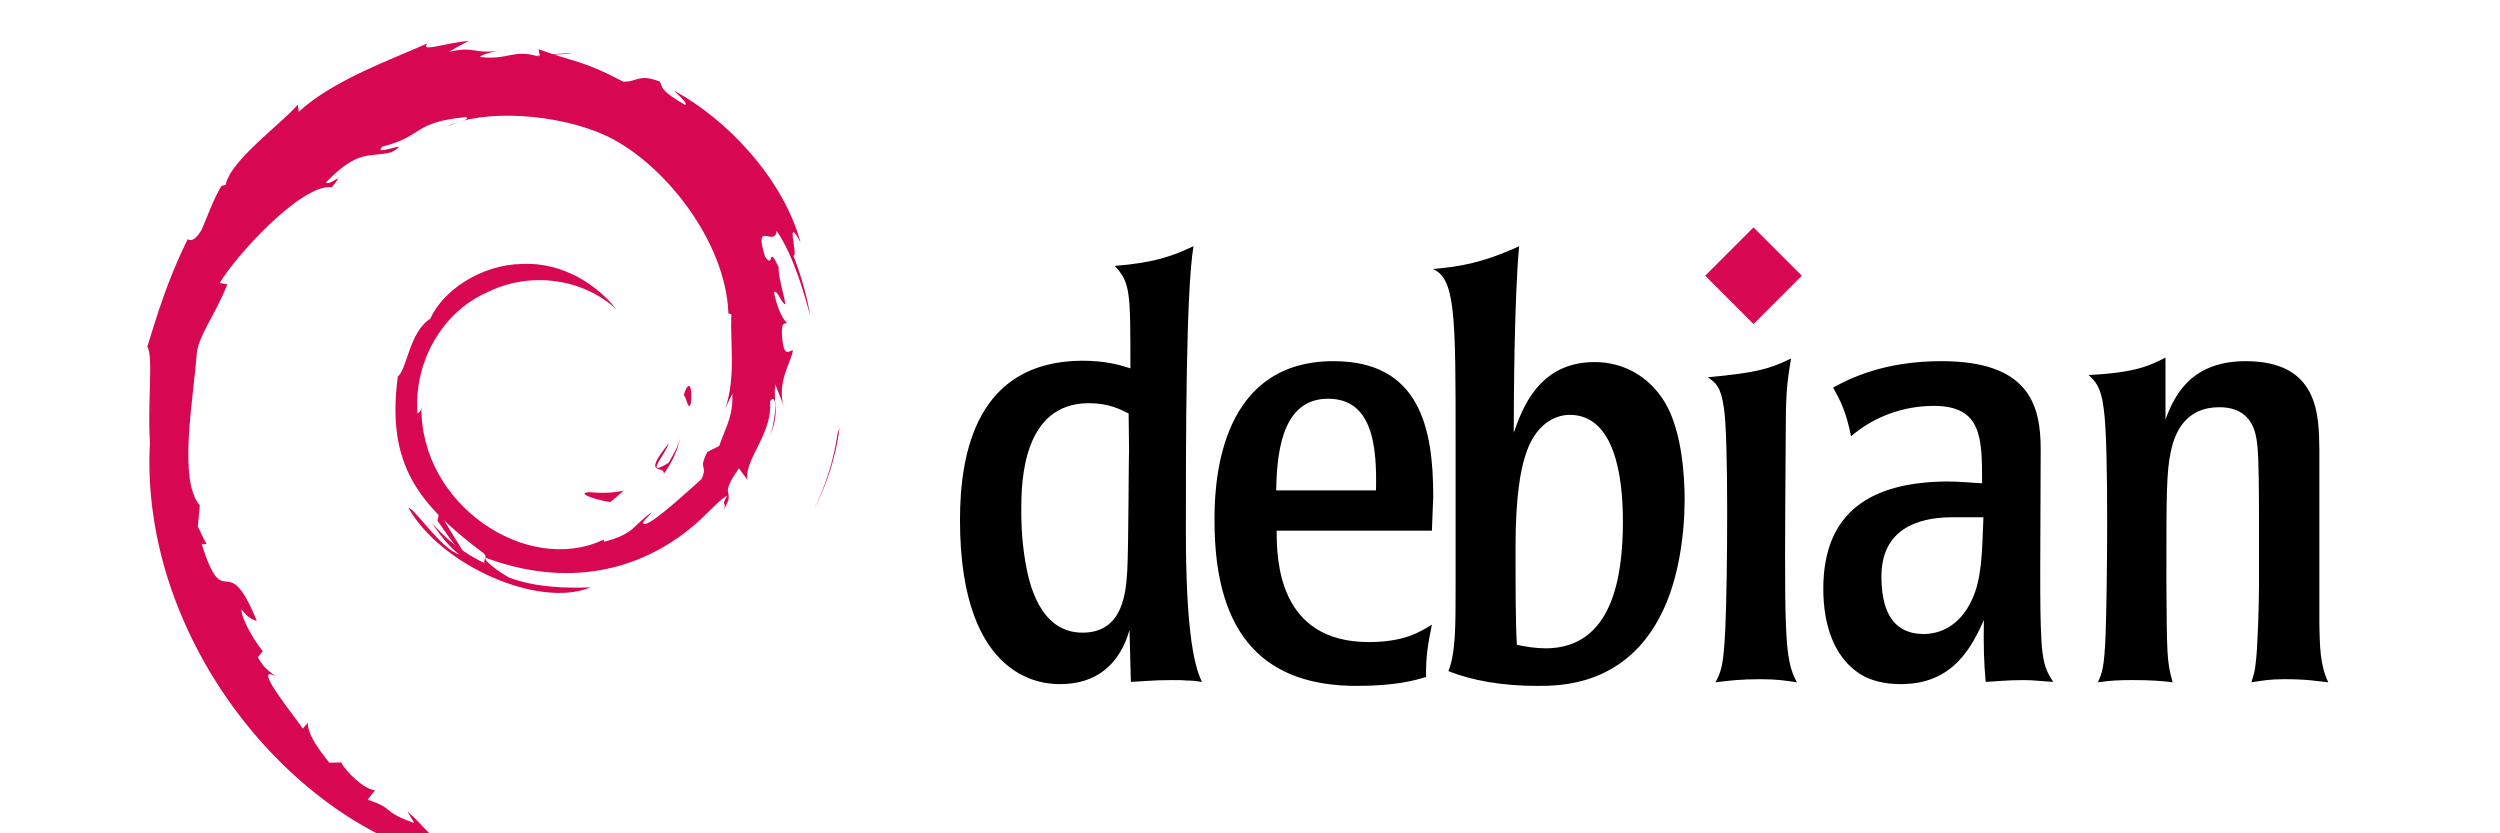 <?xml version="1.0" ?>
<svg xmlns="http://www.w3.org/2000/svg" viewBox="0 0 4500 1500">
	<g fill="#d70751">
		<path d="M 1061.405,885.972 C 1036.605,886.572 1066.127,898.958 1098.591,903.68 C 1107.445,896.597 1115.709,889.514 1122.791,883.02 C 1102.721,887.742 1082.063,887.742 1061.404,885.97 M 1194.804,852.917 C 1209.561,832.257 1220.184,810.417 1224.317,787.397 C 1220.775,803.924 1211.922,818.091 1203.657,832.847 C 1157.027,861.77 1199.525,815.729 1203.657,798.022 C 1153.485,860.59 1196.574,835.208 1194.803,852.916 M 1243.795,724.83 C 1246.745,679.97 1234.941,694.136 1230.809,711.254 C 1235.531,714.204 1239.073,743.128 1243.795,724.83 M 967.553,114.5 C 980.539,116.86 996.476,118.632 994.115,121.583 C 1008.281,118.633 1011.823,115.68 967.553,114.5 M 994.115,122.174 L 984.671,123.944 L 993.525,123.344 L 994.125,122.164 M 1318.168,708.894 C 1319.938,749.032 1306.363,768.51 1294.568,802.744 L 1273.318,813.369 C 1255.61,847.604 1275.088,835.209 1262.693,862.361 C 1235.541,886.561 1179.466,938.505 1161.758,943.227 C 1148.772,943.227 1170.612,927.88 1173.563,921.977 C 1136.967,947.357 1144.05,959.754 1087.975,975.1 L 1086.205,971.558 C 948.085,1036.488 755.66,907.8 758.6,731.912 C 757.42,743.127 754.468,740.176 751.517,744.898 C 744.434,654.598 793.417,563.698 876.062,526.501 C 956.928,486.363 1051.37,502.901 1109.215,556.604 C 1077.341,515.286 1014.183,471.016 939.22,475.148 C 866.028,476.328 796.967,522.948 774.537,573.722 C 736.76,597.322 732.637,665.222 716.101,677.608 C 694.261,839.34 757.419,909.581 864.847,991.628 C 881.965,1002.843 869.569,1004.614 871.93,1013.468 C 836.514,996.941 803.46,971.568 776.898,940.866 C 791.064,961.526 806.411,982.184 826.48,998.121 C 792.835,986.906 747.975,916.665 734.98,913.714 C 792.826,1017.6 970.494,1096.114 1063.165,1057.147 C 1020.065,1058.917 965.772,1057.747 917.371,1040.029 C 897.301,1029.404 869.571,1008.155 874.271,1004.023 C 1001.177,1051.243 1131.625,1040.029 1241.413,952.08 C 1269.155,930.24 1299.849,893.644 1308.713,893.054 C 1295.727,913.124 1311.073,902.498 1301.04,920.206 C 1328.782,875.346 1289.235,901.908 1329.963,842.882 L 1345.31,863.542 C 1339.407,826.356 1391.35,780.905 1386.038,722.47 C 1397.843,704.762 1399.024,741.95 1386.638,783.267 C 1404.346,737.227 1391.36,730.144 1395.492,691.767 C 1400.214,704.753 1406.707,718.329 1410.249,731.314 C 1399.034,687.044 1422.054,656.351 1427.367,630.97 C 1421.464,628.61 1409.659,650.45 1407.297,597.915 C 1407.897,574.895 1413.79,586.11 1416.151,580.207 C 1411.429,577.847 1400.214,560.137 1393.131,526.493 C 1398.443,518.82 1406.707,547.153 1413.791,547.743 C 1409.069,521.181 1401.396,501.113 1401.396,480.443 C 1380.736,437.343 1394.313,486.346 1377.196,462.145 C 1355.356,393.675 1395.494,446.208 1397.856,415.515 C 1430.911,463.315 1449.799,538.289 1458.653,568.983 C 1452.16,531.206 1441.535,494.61 1427.959,459.785 C 1437.993,463.917 1412.022,382.461 1440.945,436.185 C 1409.661,321.085 1306.945,213.065 1212.515,162.885 C 1224.32,173.51 1238.485,186.485 1233.175,188.855 C 1185.955,161.113 1194.218,158.752 1187.725,146.955 C 1149.358,131.608 1146.997,148.135 1121.625,146.955 C 1049.613,108.588 1035.447,112.72 969.338,88.519 L 972.288,102.685 C 924.488,86.748 916.803,108.588 864.86,102.685 C 861.91,100.325 881.387,93.831 897.915,91.47 C 851.875,97.373 853.645,82.616 808.785,93.24 C 820.0,85.567 831.805,80.254 843.61,73.76 C 805.833,76.12 753.31,95.6 769.827,77.892 C 708.44,105.634 599.242,143.992 537.854,201.257 L 536.084,188.271 C 507.76,221.916 413.9,289.206 406.237,332.885 L 398.564,334.655 C 383.807,359.455 374.364,387.188 363.148,413.16 C 344.26,445.624 335.406,425.555 337.768,430.868 C 299.991,507.012 281.693,571.35 265.166,623.883 C 276.381,641.001 265.166,727.179 269.888,796.239 C 251.0,1137.409 508.944,1468.546 791.688,1544.689 C 833.006,1559.446 894.393,1558.855 946.928,1560.626 C 884.951,1542.918 877.278,1551.182 817.071,1530.523 C 773.971,1509.863 763.948,1486.843 733.254,1460.283 L 745.649,1481.533 C 685.442,1460.283 710.824,1454.971 661.832,1439.633 L 674.818,1422.515 C 655.338,1420.745 622.875,1389.46 614.021,1372.343 L 592.771,1372.943 C 567.391,1341.069 553.224,1318.639 554.404,1300.931 L 544.96,1311.556 C 537.287,1297.98 450.518,1192.914 495.378,1217.114 C 487.114,1209.441 475.898,1204.719 464.094,1182.879 L 472.948,1172.254 C 451.108,1144.512 433.401,1108.506 434.581,1096.701 C 446.386,1112.048 454.061,1114.999 462.323,1117.951 C 407.429,982.191 404.477,1110.278 363.159,979.831 L 372.013,979.231 C 365.52,969.197 361.388,957.981 356.076,947.357 L 359.618,909.58 C 320.071,864.13 348.403,716.565 354.306,635.11 C 358.438,602.055 387.361,567.23 409.2,511.745 L 395.624,509.385 C 421.004,464.525 542.009,329.945 597.494,337.029 C 624.646,302.794 592.182,337.029 586.869,328.175 C 646.485,266.788 664.783,284.495 704.921,273.871 C 748.021,248.491 667.735,283.905 688.394,263.837 C 763.357,244.949 741.517,220.157 838.911,210.714 C 848.945,216.617 815.311,219.568 806.447,227.241 C 868.424,196.547 1003.594,203.641 1090.953,244.359 C 1192.478,291.579 1306.398,432.062 1311.12,564.279 L 1316.432,565.459 C 1314.072,617.992 1324.696,678.789 1305.807,734.274 L 1318.202,708.894"/>
		<path d="M 791.065,920.207 L 787.523,937.325 C 804.05,959.755 817.036,983.365 837.695,1000.483 C 822.348,971.56 811.133,959.755 791.065,920.208 M 829.432,918.436 C 820.578,908.992 815.856,897.186 809.952,885.972 C 815.264,906.042 826.479,923.158 837.104,940.866 L 829.431,918.436 M 1511.184,770.28 L 1507.642,779.724 C 1501.149,826.944 1486.392,874.166 1464.542,917.844 C 1488.742,871.804 1504.68,821.631 1511.172,770.279 M 972.275,102.696 C 988.802,96.793 1013.593,99.154 1031.301,95.023 C 1008.281,96.793 985.261,97.973 962.241,100.926 L 972.275,102.696 M 383.775,415.534 C 387.907,451.54 356.623,465.116 390.858,441.504 C 408.566,401.366 383.185,430.879 383.775,415.534 M 344.228,581.397 C 351.901,557.797 353.672,543.03 356.623,529.454 C 334.783,556.606 346.589,562.509 344.228,581.397"/>
	</g>
	<path d="M 1727.976,935.92 C 1727.976,1231.413 1884.982,1231.413 1908.332,1231.413 C 1973.55,1231.413 2015.418,1195.986 2033.132,1133.989 L 2035.547,1227.387 C 2055.677,1226.582 2075.805,1224.167 2108.011,1224.167 C 2119.283,1224.167 2128.945,1224.167 2136.997,1224.972 C 2145.049,1224.972 2153.905,1225.777 2163.567,1227.387 C 2146.659,1193.57 2134.581,1118.691 2134.581,954.437 C 2134.581,795.017 2134.581,525.287 2148.269,443.161 C 2110.427,460.875 2078.219,472.961 2006.561,478.588 C 2034.741,509.184 2034.741,524.482 2034.741,662.968 C 2014.611,656.528 1989.641,649.28 1946.979,649.28 C 1758.572,650.88 1727.976,814.338 1727.976,935.916 M 2032.326,812.716 C 2031.521,813.521 2031.521,982.604 2029.106,1026.888 C 2026.691,1062.315 2023.47,1138.805 1948.59,1138.805 C 1871.295,1138.805 1851.97,1049.432 1845.53,1010.785 C 1838.284,968.111 1838.284,931.879 1838.284,916.581 C 1838.284,865.856 1841.504,725.758 1959.864,725.758 C 1995.291,725.758 2015.42,736.225 2031.524,744.278 L 2032.326,812.716 M 2579.834,893.236 C 2579.834,770.852 2555.679,650.078 2400.284,650.078 C 2186.112,650.078 2186.112,886.795 2186.112,937.52 C 2186.112,1150.082 2281.926,1234.624 2442.152,1234.624 C 2513.812,1234.624 2548.432,1224.157 2566.952,1218.521 C 2566.147,1180.679 2570.978,1156.524 2577.419,1124.317 C 2555.679,1138.005 2526.694,1155.717 2463.892,1155.717 C 2300.445,1155.717 2298.029,1006.763 2298.029,955.232 L 2577.429,955.232 L 2579.845,893.235 M 2297.245,882.768 C 2298.05,795.811 2315.765,717.71 2390.643,717.71 C 2472.769,717.71 2478.405,807.888 2476.795,882.768 L 2297.245,882.768 M 2620.092,1052.668 C 2620.092,1129.963 2620.092,1174.248 2607.209,1208.064 C 2649.882,1224.972 2703.829,1234.634 2767.436,1234.634 C 2808.499,1234.634 2926.856,1234.634 2991.27,1103.394 C 3021.866,1042.202 3032.333,960.881 3032.333,898.894 C 3032.333,861.052 3028.307,778.12 2997.711,725.794 C 2968.725,676.679 2921.211,651.719 2870.496,651.719 C 2769.851,651.719 2740.06,735.455 2724.762,778.934 C 2724.762,725.794 2725.567,538.997 2734.424,443.184 C 2665.986,474.584 2624.117,480.221 2579.028,484.247 C 2620.091,501.155 2620.091,570.399 2620.091,795.843 L 2620.091,1052.689 M 2921.221,938.357 C 2921.221,1035.781 2903.508,1167.022 2781.928,1167.022 C 2765.02,1167.022 2744.086,1163.802 2730.398,1160.582 C 2727.982,1122.74 2727.982,1057.522 2727.982,982.642 C 2727.982,892.465 2737.644,844.96 2744.89,822.415 C 2766.63,748.34 2816.55,746.73 2825.406,746.73 C 2905.922,746.73 2921.22,856.232 2921.22,938.358 L 2921.221,938.357 M 3234.427,1228.203 C 3213.493,1224.983 3199.0,1222.567 3168.404,1222.567 C 3134.587,1222.567 3112.044,1224.983 3087.889,1228.203 C 3098.356,1208.073 3102.382,1198.403 3105.602,1130.779 C 3109.628,1037.381 3111.238,787.781 3103.187,735.446 C 3097.551,695.188 3088.694,689.552 3074.201,679.086 C 3160.351,671.034 3184.507,664.593 3223.961,645.269 C 3215.909,691.163 3214.299,714.513 3214.299,784.562 C 3211.883,1146.078 3211.079,1184.726 3234.429,1228.204 M 3281.929,1059.904 C 3281.929,1125.927 3302.059,1191.95 3360.834,1220.131 C 3387.404,1231.403 3413.169,1231.403 3422.026,1231.403 C 3518.646,1231.403 3550.851,1159.743 3570.98,1116.265 C 3570.175,1162.159 3570.98,1190.34 3574.2,1227.377 C 3592.72,1226.572 3612.042,1224.157 3643.444,1224.157 C 3661.157,1224.157 3678.066,1226.573 3695.779,1227.377 C 3684.507,1209.664 3678.066,1199.197 3674.845,1158.133 C 3672.429,1118.68 3672.429,1078.433 3672.429,1022.866 L 3673.234,808.696 C 3673.234,728.984 3652.3,650.079 3494.489,650.079 C 3390.624,650.079 3329.431,681.479 3299.641,697.583 C 3312.524,720.933 3322.991,740.257 3331.847,785.345 C 3372.91,749.918 3426.051,730.595 3480.801,730.595 C 3567.758,730.595 3567.758,788.565 3567.758,869.888 C 3547.628,869.083 3530.721,866.668 3502.54,866.668 C 3369.69,868.268 3281.927,919.808 3281.927,1059.906 M 3570.174,931.081 C 3567.759,997.104 3566.954,1042.998 3549.24,1080.035 C 3527.5,1127.539 3490.463,1141.227 3463.088,1141.227 C 3400.286,1141.227 3386.588,1088.892 3386.588,1037.362 C 3386.588,939.132 3474.35,931.082 3514.608,931.082 L 3570.174,931.081 M 4174.851,1124.316 C 4175.656,1159.743 4175.656,1197.586 4190.954,1228.182 C 4167.604,1225.766 4153.917,1222.546 4111.254,1222.546 C 4086.294,1222.546 4072.606,1224.962 4052.477,1228.182 C 4056.503,1214.494 4058.917,1209.662 4060.529,1191.145 C 4063.749,1166.99 4066.165,1086.475 4066.165,1058.295 L 4066.165,944.765 C 4066.165,895.65 4066.165,823.991 4062.945,799.031 C 4060.529,781.318 4055.699,733.008 3994.505,733.008 C 3934.923,733.008 3914.805,777.292 3907.548,812.708 C 3899.496,849.745 3899.496,889.208 3899.496,1044.594 C 3900.301,1179.054 3900.301,1191.134 3910.768,1228.17 C 3893.055,1225.754 3871.315,1224.144 3839.108,1224.144 C 3814.148,1224.144 3797.24,1224.949 3776.306,1228.17 C 3783.552,1211.262 3787.578,1203.21 3789.994,1144.434 C 3792.41,1086.464 3796.434,803.047 3786.774,736.219 C 3781.944,695.156 3770.671,685.494 3759.399,675.027 C 3844.746,671.001 3871.316,657.314 3897.886,643.627 L 3897.886,754.76 C 3910.76,722.554 3936.525,650.1 4042.0,650.1 C 4173.24,650.1 4174.046,745.914 4174.85,808.716 L 4174.85,1124.338"/>
	<path d="M 3243.285,496.303 L 3156.328,583.26 L 3069.371,496.303 L 3156.328,409.346 L 3243.285,496.303" fill="#d70751"/>
</svg>